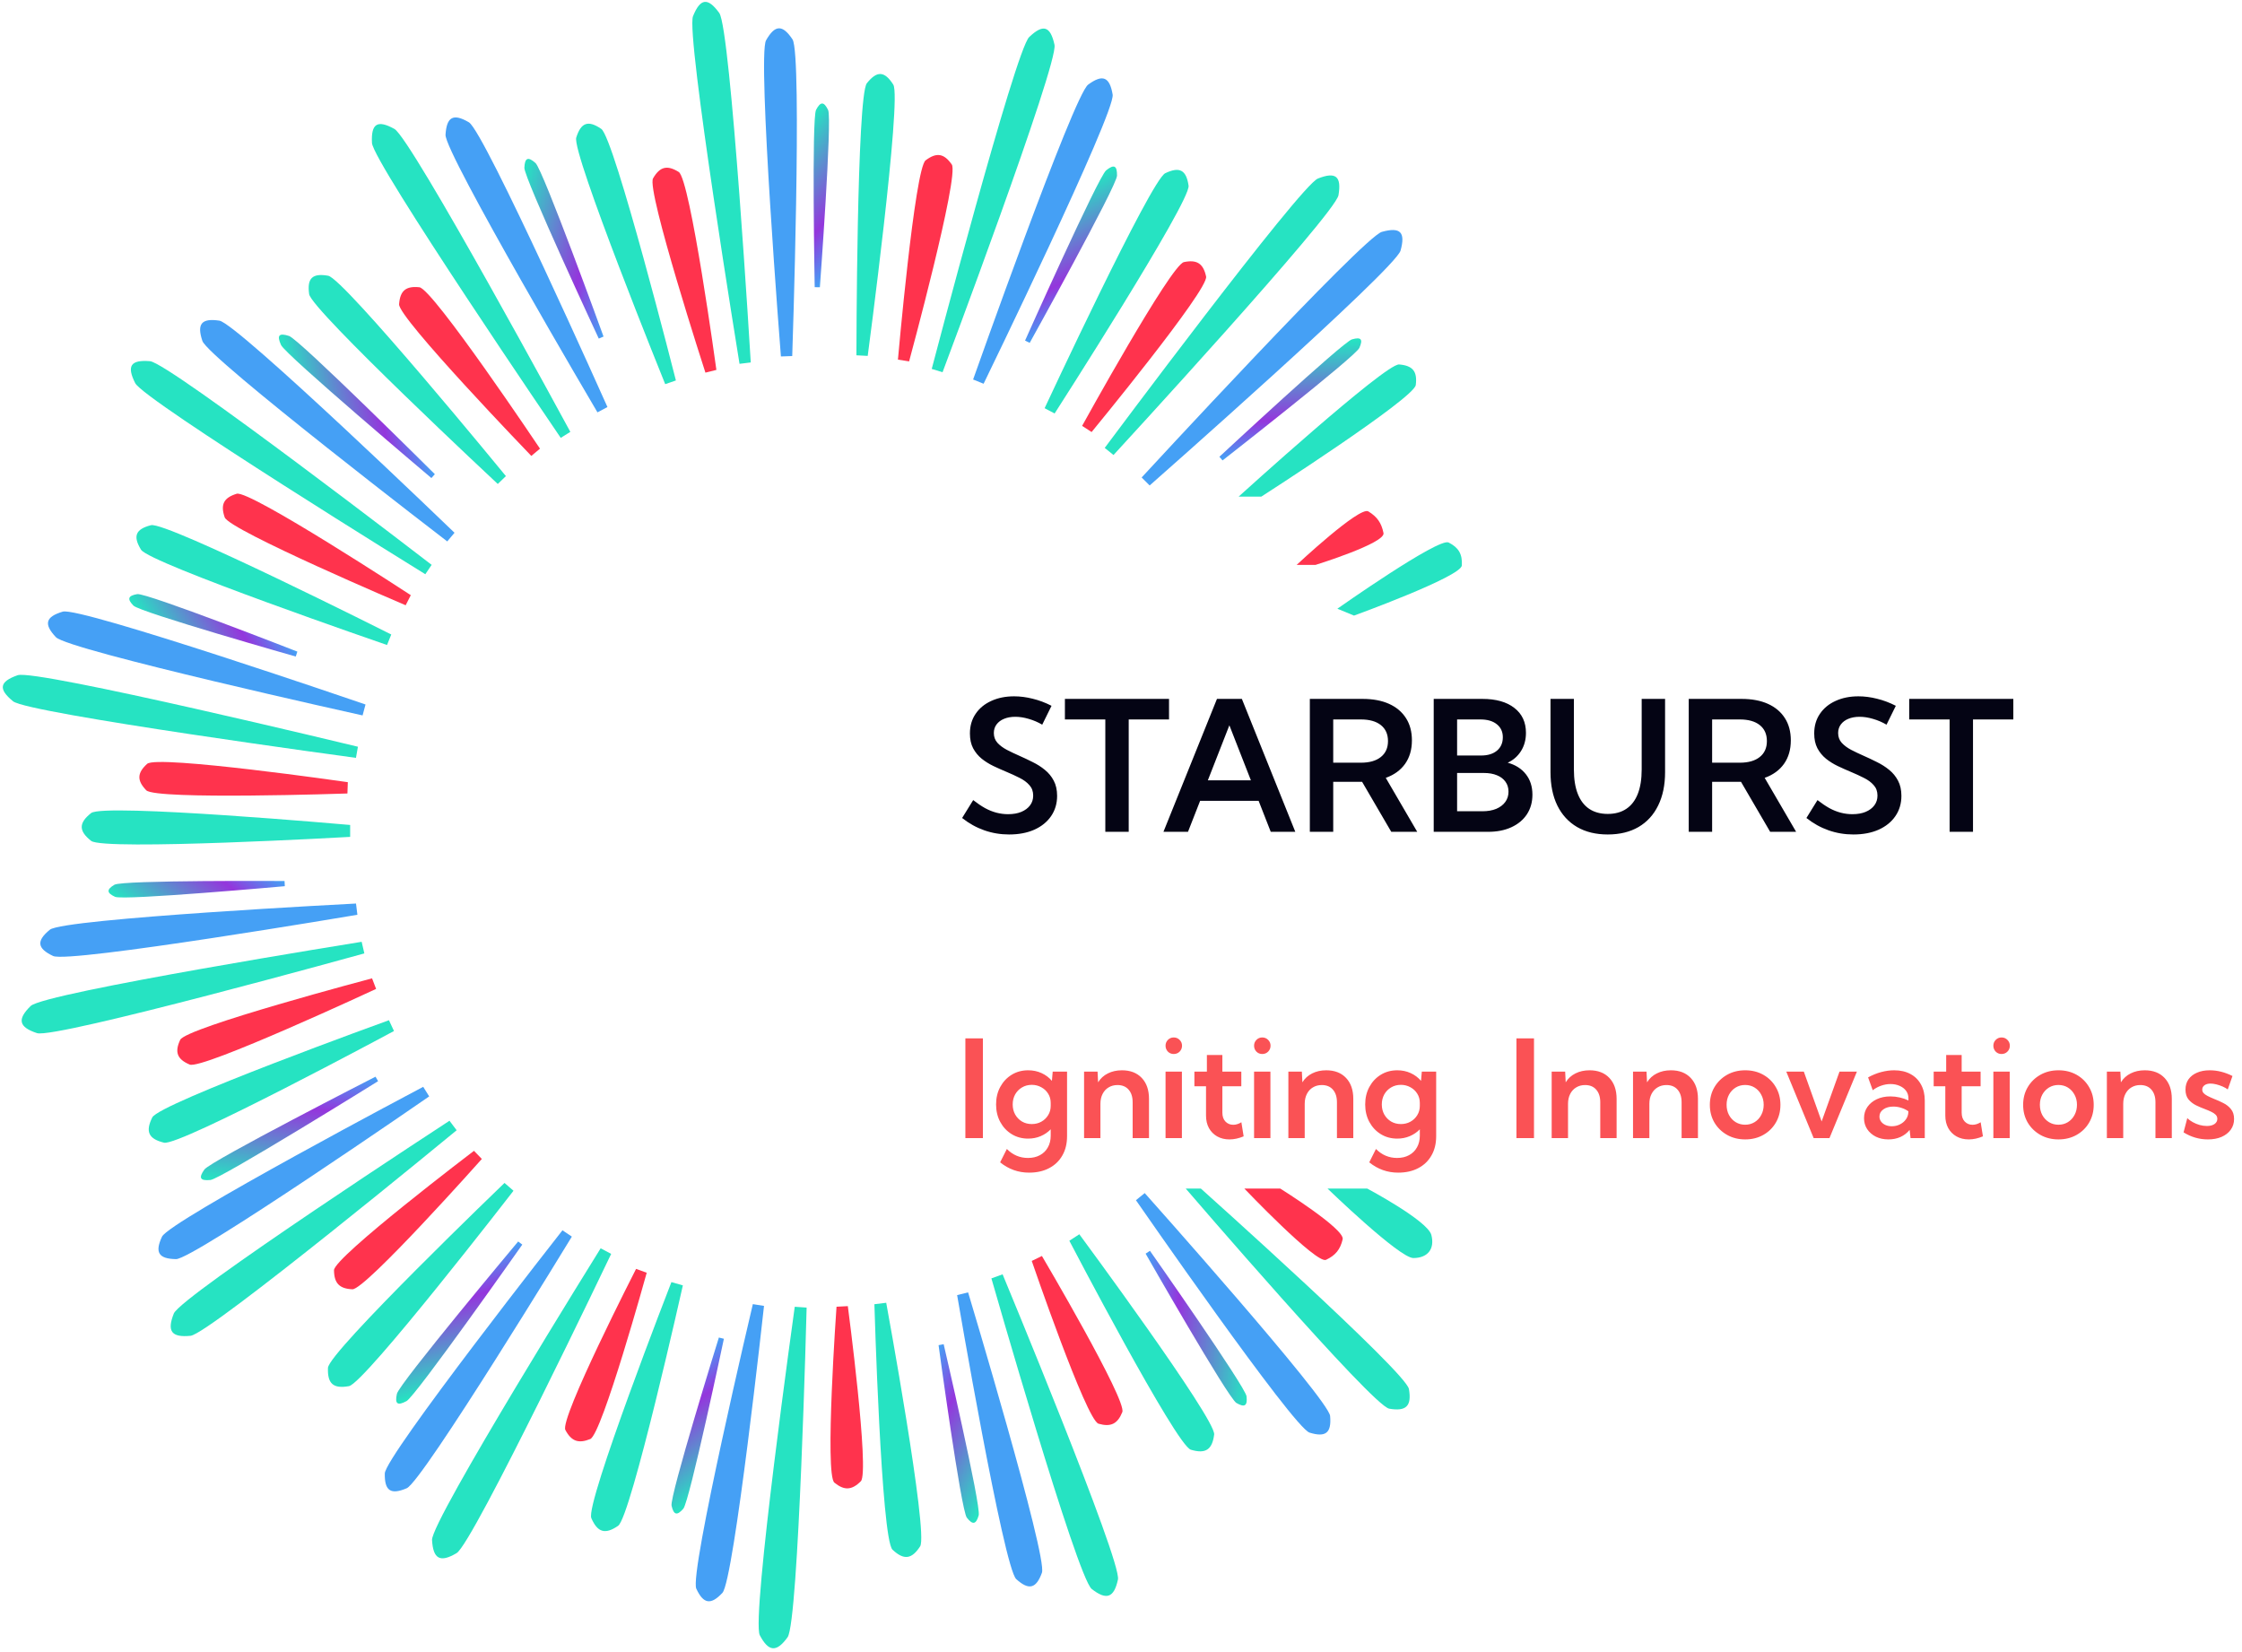<svg width="593" height="437" viewBox="0 0 593 437" fill="none" xmlns="http://www.w3.org/2000/svg">
<path d="M229.28 22.015C231.96 18.65 233.957 18.755 236.27 22.381C238.583 26.007 229.508 94.126 229.508 94.126L226.519 93.969C226.519 93.969 226.6 25.379 229.28 22.015Z" fill="#26E3C2"/>
<path d="M215.843 29.062C217.024 26.803 217.938 26.819 219.04 29.118C220.142 31.417 216.853 75.975 216.853 75.975L215.485 75.951C215.485 75.951 214.661 31.321 215.843 29.062Z" fill="url(#paint0_linear_91_92)"/>
<path d="M138.694 44.366C138.81 41.714 139.651 41.357 141.638 43.116C143.625 44.875 159.632 89.012 159.632 89.012L158.373 89.546C158.373 89.546 138.579 47.017 138.694 44.366Z" fill="url(#paint1_linear_91_92)"/>
<path d="M74.328 91.239C73.174 88.663 73.785 87.984 76.468 88.863C79.15 89.742 115.017 125.415 115.017 125.415L114.102 126.432C114.102 126.432 75.482 93.816 74.328 91.239Z" fill="url(#paint2_linear_91_92)"/>
<path d="M35.301 160.177C33.574 158.415 33.856 157.546 36.289 157.136C38.722 156.726 78.648 172.339 78.648 172.339L78.225 173.64C78.225 173.64 37.028 161.939 35.301 160.177Z" fill="url(#paint3_linear_91_92)"/>
<path d="M30.435 237.191C28.191 236.165 28.143 235.253 30.267 233.998C32.391 232.743 75.261 233.011 75.261 233.011L75.333 234.377C75.333 234.377 32.678 238.217 30.435 237.191Z" fill="url(#paint4_linear_91_92)"/>
<path d="M55.657 312.085C52.919 312.347 52.462 311.555 54.058 309.315C55.654 307.075 99.318 284.766 99.318 284.766L100.002 285.95C100.002 285.95 58.395 311.823 55.657 312.085Z" fill="url(#paint5_linear_91_92)"/>
<path d="M107.536 370.556C105.118 371.867 104.388 371.317 104.982 368.632C105.576 365.946 137.051 328.349 137.051 328.349L138.143 329.172C138.143 329.172 109.954 369.245 107.536 370.556Z" fill="url(#paint6_linear_91_92)"/>
<path d="M180.734 399.023C179.082 400.926 178.196 400.705 177.631 398.249C177.066 395.794 190.137 353.749 190.137 353.749L191.464 354.08C191.464 354.08 182.385 397.12 180.734 399.023Z" fill="url(#paint7_linear_91_92)"/>
<path d="M258.861 400.779C258.169 403.202 257.272 403.376 255.722 401.389C254.173 399.403 248.25 355.773 248.25 355.773L249.593 355.512C249.593 355.512 259.554 398.356 258.861 400.779Z" fill="url(#paint8_linear_91_92)"/>
<path d="M329.71 369.319C329.975 371.825 329.209 372.323 327.028 371.061C324.847 369.799 303.012 331.566 303.012 331.566L304.159 330.821C304.159 330.821 329.445 366.814 329.71 369.319Z" fill="url(#paint9_linear_91_92)"/>
<path d="M292.573 45.053C294.662 43.375 295.484 43.776 295.447 46.455C295.411 49.135 272.353 90.682 272.353 90.682L271.123 90.083C271.123 90.083 290.483 46.732 292.573 45.053Z" fill="url(#paint10_linear_91_92)"/>
<path d="M357.591 89.756C360.008 89.066 360.567 89.71 359.548 92.008C358.529 94.306 323.361 121.772 323.361 121.772L322.523 120.809C322.523 120.809 355.173 90.445 357.591 89.756Z" fill="url(#paint11_linear_91_92)"/>
<path d="M183.297 4.289C185.23 -0.491 187.214 -0.735 190.245 3.436C193.276 7.606 198.573 95.86 198.573 95.86L195.602 96.225C195.602 96.225 181.365 9.069 183.297 4.289Z" fill="#26E3C2"/>
<path d="M152.418 36.372C153.685 32.372 155.575 31.721 159.036 34.093C162.497 36.466 178.774 100.624 178.774 100.624L175.944 101.598C175.944 101.598 151.151 40.373 152.418 36.372Z" fill="#26E3C2"/>
<path d="M172.728 47.175C174.528 44.06 176.469 43.576 179.52 45.481C182.571 47.386 189.483 97.832 189.483 97.832L186.579 98.557C186.579 98.557 170.928 50.289 172.728 47.175Z" fill="#FF334D"/>
<path d="M244.826 42.403C247.7 40.239 249.675 40.552 251.739 43.498C253.804 46.443 240.455 95.58 240.455 95.58L237.499 95.112C237.499 95.112 241.951 44.566 244.826 42.403Z" fill="#FF334D"/>
<path d="M313.14 69.32C316.587 68.603 318.264 69.692 319.01 73.133C319.757 76.573 288.725 114.265 288.725 114.265L286.214 112.635C286.214 112.635 309.693 70.038 313.14 69.32Z" fill="#FF334D"/>
<path d="M105.559 80.474C105.812 76.885 107.344 75.6 110.922 75.975C114.499 76.349 142.826 118.66 142.826 118.66L140.533 120.584C140.533 120.584 105.307 84.062 105.559 80.474Z" fill="#FF334D"/>
<path d="M59.43 136.824C58.261 133.422 59.169 131.64 62.608 130.587C66.048 129.534 108.655 157.413 108.655 157.413L107.296 160.08C107.296 160.08 60.6 140.226 59.43 136.824Z" fill="#FF334D"/>
<path d="M38.683 209.014C36.185 206.425 36.255 204.426 38.927 202.018C41.599 199.61 91.997 206.871 91.997 206.871L91.892 209.862C91.892 209.862 41.181 211.603 38.683 209.014Z" fill="#FF334D"/>
<path d="M50.168 281.557C46.857 280.15 46.14 278.283 47.659 275.022C49.178 271.761 98.406 258.753 98.406 258.753L99.479 261.547C99.479 261.547 53.478 282.964 50.168 281.557Z" fill="#FF334D"/>
<path d="M93.204 340.991C89.769 340.833 88.38 339.394 88.342 335.956C88.304 332.517 125.366 304.369 125.366 304.369L127.445 306.522C127.445 306.522 96.64 341.149 93.204 340.991Z" fill="#FF334D"/>
<path d="M156.119 380.599C152.998 381.865 151.119 381.181 149.542 378.205C147.965 375.229 168.24 335.594 168.24 335.594L171.053 336.618C171.053 336.618 159.241 379.333 156.119 380.599Z" fill="#FF334D"/>
<path d="M227.686 391.766C225.307 394.151 223.31 394.256 220.695 392.132C218.081 390.009 221.258 345.603 221.258 345.603L224.248 345.446C224.248 345.446 230.064 389.381 227.686 391.766Z" fill="#FF334D"/>
<path d="M296.847 373.477C295.59 376.602 293.792 377.478 290.556 376.545C287.32 375.612 272.894 333.495 272.894 333.495L275.584 332.182C275.584 332.182 298.105 370.352 296.847 373.477Z" fill="#FF334D"/>
<path d="M355.13 327.763C354.496 330.466 353.237 332.02 350.725 333.203C348.213 334.385 329.116 314.346 329.116 314.346L338.614 314.346C338.614 314.346 355.764 325.06 355.13 327.763Z" fill="#FF334D"/>
<path d="M98.385 37.811C98.12 32.668 99.816 31.608 104.321 34.101C108.827 36.594 150.851 114.22 150.851 114.22L148.312 115.806C148.312 115.806 98.65 42.953 98.385 37.811Z" fill="#26E3C2"/>
<path d="M81.769 77.791C81.178 73.58 82.616 72.19 86.804 72.929C90.992 73.667 133.812 125.921 133.812 125.921L131.659 128.001C131.659 128.001 82.361 82.003 81.769 77.791Z" fill="#26E3C2"/>
<path d="M35.76 101.331C33.456 96.761 34.574 95.103 39.674 95.528C44.775 95.953 114.168 149.391 114.168 149.391L112.495 151.872C112.495 151.872 38.065 105.901 35.76 101.331Z" fill="#26E3C2"/>
<path d="M37.309 145.393C35.102 141.805 35.851 139.951 39.931 138.903C44.012 137.856 103.488 167.814 103.488 167.814L102.367 170.59C102.367 170.59 39.517 148.982 37.309 145.393Z" fill="#26E3C2"/>
<path d="M3.456 185.476C-0.51 182.238 -0.163 180.268 4.672 178.582C9.506 176.896 94.669 197.495 94.669 197.495L94.15 200.443C94.15 200.443 7.422 188.714 3.456 185.476Z" fill="#26E3C2"/>
<path d="M24.112 222.4C20.782 219.768 20.782 217.663 24.112 215.032C27.442 212.401 92.614 218.187 92.614 218.187V221.338C92.614 221.338 27.442 225.032 24.112 222.4Z" fill="#26E3C2"/>
<path d="M9.775 273.24C4.962 271.65 4.489 269.599 8.118 266.061C11.747 262.523 95.659 249.089 95.659 249.089L96.367 252.159C96.367 252.159 14.588 274.83 9.775 273.24Z" fill="#26E3C2"/>
<path d="M43.386 302.216C39.295 301.22 38.406 299.312 40.272 295.538C42.138 291.765 102.875 269.827 102.875 269.827L104.207 272.683C104.207 272.683 47.476 303.212 43.386 302.216Z" fill="#26E3C2"/>
<path d="M50.404 353.293C45.368 353.793 44.101 352.112 45.969 347.409C47.838 342.706 118.885 296.414 118.885 296.414L120.781 298.93C120.781 298.93 55.44 352.794 50.404 353.293Z" fill="#26E3C2"/>
<path d="M92.308 366.604C88.168 367.355 86.579 365.974 86.747 361.77C86.915 357.566 133.439 312.866 133.439 312.866L135.817 314.933C135.817 314.933 96.448 365.853 92.308 366.604Z" fill="#26E3C2"/>
<path d="M120.778 410.765C116.422 413.352 114.563 412.363 114.272 407.306C113.982 402.248 158.87 330.149 158.87 330.149L161.652 331.629C161.652 331.629 125.134 408.177 120.778 410.765Z" fill="#26E3C2"/>
<path d="M163.487 403.547C160.075 405.899 158.051 405.319 156.404 401.517C154.757 397.715 177.586 339.092 177.586 339.092L180.615 339.961C180.615 339.961 166.899 401.196 163.487 403.547Z" fill="#26E3C2"/>
<path d="M208.318 433.011C205.397 437.062 203.297 436.915 200.968 432.497C198.64 428.08 210.207 345.614 210.207 345.614L213.35 345.834C213.35 345.834 211.24 428.961 208.318 433.011Z" fill="#26E3C2"/>
<path d="M243.379 408.966C241.153 412.424 239.063 412.681 236.066 409.864C233.07 407.048 231.274 344.941 231.274 344.941L234.401 344.557C234.401 344.557 245.606 405.508 243.379 408.966Z" fill="#26E3C2"/>
<path d="M295.692 417.747C294.654 422.589 292.676 423.308 288.769 420.267C284.862 417.226 262.224 338.111 262.224 338.111L265.185 337.033C265.185 337.033 296.731 412.906 295.692 417.747Z" fill="#26E3C2"/>
<path d="M321.141 379.406C320.624 383.442 318.859 384.588 314.962 383.418C311.065 382.249 282.836 328.156 282.836 328.156L285.478 326.44C285.478 326.44 321.658 375.369 321.141 379.406Z" fill="#26E3C2"/>
<path d="M372.654 367.36C373.435 371.863 371.947 373.351 367.444 372.57C362.942 371.789 313.614 314.346 313.614 314.346L317.614 314.346C317.614 314.346 371.873 362.858 372.654 367.36Z" fill="#26E3C2"/>
<path d="M378.589 326.627C379.563 330.407 377.53 332.727 373.822 332.727C370.115 332.727 351.114 314.346 351.114 314.346L361.615 314.346C361.615 314.346 377.614 322.846 378.589 326.627Z" fill="#26E3C2"/>
<path d="M272.218 9.798C275.91 6.277 277.822 6.861 278.912 11.845C280.003 16.828 249.301 98.447 249.301 98.447L246.438 97.572C246.438 97.572 268.527 13.32 272.218 9.798Z" fill="#26E3C2"/>
<path d="M308.194 45.818C311.995 43.994 313.761 44.933 314.374 49.104C314.988 53.275 278.941 109.36 278.941 109.36L276.298 107.955C276.298 107.955 304.393 47.642 308.194 45.818Z" fill="#26E3C2"/>
<path d="M348.586 47.218C353.308 45.359 354.862 46.618 354.026 51.623C353.189 56.629 294.52 120.343 294.52 120.343L292.194 118.459C292.194 118.459 343.863 49.077 348.586 47.218Z" fill="#26E3C2"/>
<path d="M365.493 61.324C370.383 59.969 371.797 61.383 370.442 66.273C369.087 71.164 304.08 128.397 304.08 128.397L301.963 126.28C301.963 126.28 360.602 62.679 365.493 61.324Z" fill="#45A0F5"/>
<path d="M287.802 22.388C291.644 19.552 293.498 20.301 294.292 25.01C295.085 29.719 260.159 101.491 260.159 101.491L257.383 100.37C257.383 100.37 283.959 25.224 287.802 22.388Z" fill="#45A0F5"/>
<path d="M202.619 10.663C204.976 6.509 206.974 6.439 209.615 10.418C212.255 14.397 209.54 94.17 209.54 94.17L206.548 94.275C206.548 94.275 200.262 14.816 202.619 10.663Z" fill="#45A0F5"/>
<path d="M117.84 35.633C118.138 30.866 119.904 29.927 124.021 32.346C128.138 34.765 160.668 107.655 160.668 107.655L158.025 109.06C158.025 109.06 117.543 40.399 117.84 35.633Z" fill="#45A0F5"/>
<path d="M53.53 90.169C52.02 85.638 53.305 84.106 58.029 84.807C62.753 85.507 120.219 140.903 120.219 140.903L118.295 143.196C118.295 143.196 55.039 94.7 53.53 90.169Z" fill="#45A0F5"/>
<path d="M14.794 168.527C11.511 165.059 12.029 163.127 16.606 161.765C21.183 160.404 96.677 186.323 96.677 186.323L95.902 189.215C95.902 189.215 18.077 171.995 14.794 168.527Z" fill="#45A0F5"/>
<path d="M14.038 252.838C9.815 250.838 9.571 248.853 13.185 245.891C16.799 242.928 94.162 238.968 94.162 238.968L94.527 241.939C94.527 241.939 18.262 254.839 14.038 252.838Z" fill="#45A0F5"/>
<path d="M46.558 333.013C41.952 332.942 40.892 331.247 42.849 327.076C44.805 322.906 111.935 287.441 111.935 287.441L113.521 289.979C113.521 289.979 51.164 333.083 46.558 333.013Z" fill="#45A0F5"/>
<path d="M107.581 393.61C103.344 395.419 101.686 394.301 101.778 389.696C101.869 385.09 148.77 325.387 148.77 325.387L151.252 327.061C151.252 327.061 111.817 391.8 107.581 393.61Z" fill="#45A0F5"/>
<path d="M191.083 421.27C188.03 424.56 186.055 424.247 184.169 420.175C182.283 416.103 199.124 344.917 199.124 344.917L202.08 345.385C202.08 345.385 194.135 417.98 191.083 421.27Z" fill="#45A0F5"/>
<path d="M275.587 415.957C274.063 420.178 272.123 420.662 268.795 417.65C265.468 414.639 253.155 342.532 253.155 342.532L256.06 341.808C256.06 341.808 277.112 411.736 275.587 415.957Z" fill="#45A0F5"/>
<path d="M351.811 374.496C352.213 378.966 350.659 380.225 346.371 378.901C342.083 377.578 300.45 317.431 300.45 317.431L302.776 315.547C302.776 315.547 351.408 370.026 351.811 374.496Z" fill="#45A0F5"/>
<path d="M370.06 96.392C373.669 96.687 374.927 98.241 374.465 101.832C374.002 105.423 333.614 131.346 333.614 131.346L327.614 131.346C327.614 131.346 366.45 96.098 370.06 96.392Z" fill="#26E3C2"/>
<path d="M383.154 143.482C385.817 144.832 386.817 146.563 386.654 149.544C386.491 152.524 358.132 162.811 358.132 162.811L353.729 160.993C353.729 160.993 380.491 142.132 383.154 143.482Z" fill="#26E3C2"/>
<path d="M361.917 135.251C364.25 136.67 365.397 138.308 365.932 140.985C366.467 143.663 347.958 149.404 347.958 149.404L342.958 149.404C342.958 149.404 359.584 133.833 361.917 135.251Z" fill="#FF334D"/>
<path d="M254.477 216.344L257.406 211.609C258.484 212.453 259.523 213.156 260.523 213.719C261.523 214.266 262.531 214.672 263.547 214.938C264.562 215.203 265.594 215.336 266.641 215.336C267.984 215.336 269.148 215.133 270.133 214.727C271.133 214.305 271.906 213.727 272.453 212.992C273 212.258 273.273 211.398 273.273 210.414C273.273 209.305 272.938 208.383 272.266 207.648C271.609 206.898 270.742 206.258 269.664 205.727C268.586 205.18 267.43 204.648 266.195 204.133C265.07 203.664 263.93 203.156 262.773 202.609C261.633 202.062 260.594 201.414 259.656 200.664C258.719 199.898 257.961 198.977 257.383 197.898C256.82 196.82 256.539 195.516 256.539 193.984C256.539 192 257.039 190.273 258.039 188.805C259.039 187.32 260.422 186.18 262.188 185.383C263.953 184.57 265.969 184.164 268.234 184.164C269.828 184.164 271.461 184.375 273.133 184.797C274.82 185.203 276.484 185.828 278.125 186.672L275.664 191.664C274.555 191.008 273.375 190.5 272.125 190.141C270.875 189.766 269.68 189.578 268.539 189.578C267.414 189.578 266.422 189.758 265.562 190.117C264.719 190.461 264.055 190.961 263.57 191.617C263.102 192.258 262.867 193.008 262.867 193.867C262.867 194.883 263.18 195.742 263.805 196.445C264.445 197.148 265.281 197.773 266.312 198.32C267.344 198.852 268.445 199.375 269.617 199.891C270.789 200.406 271.961 200.961 273.133 201.555C274.32 202.133 275.398 202.82 276.367 203.617C277.352 204.414 278.133 205.367 278.711 206.477C279.305 207.586 279.602 208.922 279.602 210.484C279.602 212.516 279.07 214.305 278.008 215.852C276.961 217.383 275.484 218.578 273.578 219.438C271.672 220.281 269.445 220.703 266.898 220.703C264.617 220.703 262.43 220.336 260.336 219.602C258.242 218.867 256.289 217.781 254.477 216.344ZM298.539 220H292.352V190.281H281.664V184.844H309.203V190.281H298.539V220ZM314.219 220H307.727L321.883 184.844H328.469L342.602 220H336.109L332.898 211.797H317.43L314.219 220ZM319.469 206.383H330.859L325.164 191.828L319.469 206.383ZM374.852 220H367.984L360.273 206.781H352.633V220H346.445V184.844H360.391C363.125 184.844 365.461 185.281 367.398 186.156C369.336 187.031 370.828 188.289 371.875 189.93C372.922 191.555 373.445 193.516 373.445 195.812C373.445 198.25 372.844 200.32 371.641 202.023C370.438 203.711 368.734 204.945 366.531 205.727L374.852 220ZM352.633 201.719H359.945C362.211 201.719 363.969 201.219 365.219 200.219C366.484 199.219 367.117 197.812 367.117 196C367.117 194.188 366.492 192.781 365.242 191.781C363.992 190.781 362.227 190.281 359.945 190.281H352.633V201.719ZM379.211 220V184.844H392.055C395.68 184.844 398.508 185.641 400.539 187.234C402.586 188.812 403.609 191.008 403.609 193.82C403.609 195.648 403.172 197.258 402.297 198.648C401.422 200.023 400.25 201.047 398.781 201.719C400.828 202.281 402.43 203.297 403.586 204.766C404.742 206.234 405.32 208.039 405.32 210.18C405.32 212.148 404.836 213.875 403.867 215.359C402.898 216.828 401.531 217.969 399.766 218.781C398.016 219.594 395.953 220 393.578 220H379.211ZM385.398 199.82H391.727C393.508 199.82 394.914 199.391 395.945 198.531C396.977 197.656 397.492 196.477 397.492 194.992C397.492 193.539 396.961 192.391 395.898 191.547C394.852 190.703 393.414 190.281 391.586 190.281H385.398V199.82ZM385.398 214.562H392.078C393.484 214.562 394.703 214.352 395.734 213.93C396.766 213.492 397.562 212.891 398.125 212.125C398.703 211.344 398.992 210.43 398.992 209.383C398.992 208.367 398.727 207.492 398.195 206.758C397.664 206.008 396.914 205.438 395.945 205.047C394.977 204.641 393.82 204.438 392.477 204.438H385.398V214.562ZM440.406 184.844V204.227C440.406 207.633 439.797 210.57 438.578 213.039C437.375 215.508 435.641 217.406 433.375 218.734C431.109 220.047 428.398 220.703 425.242 220.703C422.102 220.703 419.398 220.047 417.133 218.734C414.867 217.406 413.125 215.508 411.906 213.039C410.703 210.57 410.102 207.633 410.102 204.227V184.844H416.289V203.523C416.289 206.07 416.633 208.219 417.32 209.969C418.008 211.719 419.016 213.039 420.344 213.93C421.688 214.82 423.32 215.266 425.242 215.266C427.18 215.266 428.812 214.82 430.141 213.93C431.484 213.039 432.5 211.719 433.188 209.969C433.875 208.219 434.219 206.07 434.219 203.523V184.844H440.406ZM475.07 220H468.203L460.492 206.781H452.852V220H446.664V184.844H460.609C463.344 184.844 465.68 185.281 467.617 186.156C469.555 187.031 471.047 188.289 472.094 189.93C473.141 191.555 473.664 193.516 473.664 195.812C473.664 198.25 473.062 200.32 471.859 202.023C470.656 203.711 468.953 204.945 466.75 205.727L475.07 220ZM452.852 201.719H460.164C462.43 201.719 464.188 201.219 465.438 200.219C466.703 199.219 467.336 197.812 467.336 196C467.336 194.188 466.711 192.781 465.461 191.781C464.211 190.781 462.445 190.281 460.164 190.281H452.852V201.719ZM477.789 216.344L480.719 211.609C481.797 212.453 482.836 213.156 483.836 213.719C484.836 214.266 485.844 214.672 486.859 214.938C487.875 215.203 488.906 215.336 489.953 215.336C491.297 215.336 492.461 215.133 493.445 214.727C494.445 214.305 495.219 213.727 495.766 212.992C496.312 212.258 496.586 211.398 496.586 210.414C496.586 209.305 496.25 208.383 495.578 207.648C494.922 206.898 494.055 206.258 492.977 205.727C491.898 205.18 490.742 204.648 489.508 204.133C488.383 203.664 487.242 203.156 486.086 202.609C484.945 202.062 483.906 201.414 482.969 200.664C482.031 199.898 481.273 198.977 480.695 197.898C480.133 196.82 479.852 195.516 479.852 193.984C479.852 192 480.352 190.273 481.352 188.805C482.352 187.32 483.734 186.18 485.5 185.383C487.266 184.57 489.281 184.164 491.547 184.164C493.141 184.164 494.773 184.375 496.445 184.797C498.133 185.203 499.797 185.828 501.438 186.672L498.977 191.664C497.867 191.008 496.688 190.5 495.438 190.141C494.188 189.766 492.992 189.578 491.852 189.578C490.727 189.578 489.734 189.758 488.875 190.117C488.031 190.461 487.367 190.961 486.883 191.617C486.414 192.258 486.18 193.008 486.18 193.867C486.18 194.883 486.492 195.742 487.117 196.445C487.758 197.148 488.594 197.773 489.625 198.32C490.656 198.852 491.758 199.375 492.93 199.891C494.102 200.406 495.273 200.961 496.445 201.555C497.633 202.133 498.711 202.82 499.68 203.617C500.664 204.414 501.445 205.367 502.023 206.477C502.617 207.586 502.914 208.922 502.914 210.484C502.914 212.516 502.383 214.305 501.32 215.852C500.273 217.383 498.797 218.578 496.891 219.438C494.984 220.281 492.758 220.703 490.211 220.703C487.93 220.703 485.742 220.336 483.648 219.602C481.555 218.867 479.602 217.781 477.789 216.344ZM521.852 220H515.664V190.281H504.977V184.844H532.516V190.281H521.852V220Z" fill="#040414"/>
<path d="M255.338 301V274.633H259.979V301H255.338ZM271.949 301.141C270.32 301.141 268.867 300.748 267.59 299.963C266.312 299.178 265.305 298.105 264.566 296.746C263.828 295.375 263.459 293.828 263.459 292.105C263.459 290.371 263.828 288.824 264.566 287.465C265.305 286.105 266.312 285.033 267.59 284.248C268.867 283.463 270.32 283.07 271.949 283.07C273.227 283.07 274.404 283.316 275.482 283.809C276.561 284.301 277.475 284.986 278.225 285.865L278.436 283.422H282.232V300.525C282.232 302.471 281.816 304.164 280.984 305.605C280.164 307.047 279.004 308.16 277.504 308.945C276.004 309.742 274.229 310.141 272.178 310.141C269.33 310.141 266.781 309.232 264.531 307.416L266.307 303.883C267.877 305.465 269.74 306.256 271.896 306.256C273.115 306.256 274.17 306.01 275.061 305.518C275.963 305.037 276.66 304.352 277.152 303.461C277.656 302.582 277.908 301.551 277.908 300.367V298.68C277.158 299.453 276.273 300.057 275.254 300.49C274.234 300.924 273.133 301.141 271.949 301.141ZM272.898 297.291C273.824 297.291 274.662 297.086 275.412 296.676C276.174 296.254 276.777 295.68 277.223 294.953C277.68 294.227 277.908 293.4 277.908 292.475V291.701C277.908 290.775 277.68 289.955 277.223 289.24C276.777 288.525 276.174 287.963 275.412 287.553C274.65 287.131 273.812 286.92 272.898 286.92C271.938 286.92 271.076 287.148 270.314 287.605C269.553 288.051 268.949 288.666 268.504 289.451C268.07 290.236 267.854 291.121 267.854 292.105C267.854 293.09 268.07 293.975 268.504 294.76C268.949 295.545 269.553 296.166 270.314 296.623C271.076 297.068 271.938 297.291 272.898 297.291ZM303.906 301H299.582V291.525C299.582 290.107 299.225 288.994 298.51 288.186C297.807 287.377 296.828 286.973 295.574 286.973C294.695 286.973 293.916 287.178 293.236 287.588C292.557 287.986 292.023 288.561 291.637 289.311C291.25 290.061 291.057 290.934 291.057 291.93V301H286.732V283.422H290.301L290.441 286.252C291.074 285.221 291.936 284.436 293.025 283.896C294.115 283.346 295.357 283.07 296.752 283.07C298.967 283.07 300.713 283.744 301.99 285.092C303.268 286.439 303.906 288.285 303.906 290.629V301ZM310.445 278.764C309.836 278.764 309.32 278.553 308.898 278.131C308.488 277.697 308.283 277.176 308.283 276.566C308.283 275.969 308.488 275.459 308.898 275.037C309.32 274.604 309.836 274.387 310.445 274.387C311.066 274.387 311.588 274.604 312.01 275.037C312.432 275.459 312.643 275.969 312.643 276.566C312.643 277.176 312.432 277.697 312.01 278.131C311.588 278.553 311.066 278.764 310.445 278.764ZM312.607 301H308.283V283.422H312.607V301ZM328.938 300.543C327.648 301.082 326.4 301.352 325.193 301.352C323.963 301.352 322.879 301.088 321.941 300.561C321.016 300.033 320.289 299.301 319.762 298.363C319.246 297.414 318.988 296.312 318.988 295.059V287.289H315.912V283.422H319.217V279.027H323.312V283.422H328.322V287.289H323.312V294.268C323.312 295.264 323.582 296.049 324.121 296.623C324.672 297.197 325.357 297.484 326.178 297.484C326.904 297.484 327.625 297.262 328.34 296.816L328.938 300.543ZM333.859 278.764C333.25 278.764 332.734 278.553 332.312 278.131C331.902 277.697 331.697 277.176 331.697 276.566C331.697 275.969 331.902 275.459 332.312 275.037C332.734 274.604 333.25 274.387 333.859 274.387C334.48 274.387 335.002 274.604 335.424 275.037C335.846 275.459 336.057 275.969 336.057 276.566C336.057 277.176 335.846 277.697 335.424 278.131C335.002 278.553 334.48 278.764 333.859 278.764ZM336.021 301H331.697V283.422H336.021V301ZM357.941 301H353.617V291.525C353.617 290.107 353.26 288.994 352.545 288.186C351.842 287.377 350.863 286.973 349.609 286.973C348.73 286.973 347.951 287.178 347.271 287.588C346.592 287.986 346.059 288.561 345.672 289.311C345.285 290.061 345.092 290.934 345.092 291.93V301H340.768V283.422H344.336L344.477 286.252C345.109 285.221 345.971 284.436 347.061 283.896C348.15 283.346 349.393 283.07 350.787 283.07C353.002 283.07 354.748 283.744 356.025 285.092C357.303 286.439 357.941 288.285 357.941 290.629V301ZM369.578 301.141C367.949 301.141 366.496 300.748 365.219 299.963C363.941 299.178 362.934 298.105 362.195 296.746C361.457 295.375 361.088 293.828 361.088 292.105C361.088 290.371 361.457 288.824 362.195 287.465C362.934 286.105 363.941 285.033 365.219 284.248C366.496 283.463 367.949 283.07 369.578 283.07C370.855 283.07 372.033 283.316 373.111 283.809C374.189 284.301 375.104 284.986 375.854 285.865L376.064 283.422H379.861V300.525C379.861 302.471 379.445 304.164 378.613 305.605C377.793 307.047 376.633 308.16 375.133 308.945C373.633 309.742 371.857 310.141 369.807 310.141C366.959 310.141 364.41 309.232 362.16 307.416L363.936 303.883C365.506 305.465 367.369 306.256 369.525 306.256C370.744 306.256 371.799 306.01 372.689 305.518C373.592 305.037 374.289 304.352 374.781 303.461C375.285 302.582 375.537 301.551 375.537 300.367V298.68C374.787 299.453 373.902 300.057 372.883 300.49C371.863 300.924 370.762 301.141 369.578 301.141ZM370.527 297.291C371.453 297.291 372.291 297.086 373.041 296.676C373.803 296.254 374.406 295.68 374.852 294.953C375.309 294.227 375.537 293.4 375.537 292.475V291.701C375.537 290.775 375.309 289.955 374.852 289.24C374.406 288.525 373.803 287.963 373.041 287.553C372.279 287.131 371.441 286.92 370.527 286.92C369.566 286.92 368.705 287.148 367.943 287.605C367.182 288.051 366.578 288.666 366.133 289.451C365.699 290.236 365.482 291.121 365.482 292.105C365.482 293.09 365.699 293.975 366.133 294.76C366.578 295.545 367.182 296.166 367.943 296.623C368.705 297.068 369.566 297.291 370.527 297.291ZM401.096 301V274.633H405.736V301H401.096ZM427.586 301H423.262V291.525C423.262 290.107 422.904 288.994 422.189 288.186C421.486 287.377 420.508 286.973 419.254 286.973C418.375 286.973 417.596 287.178 416.916 287.588C416.236 287.986 415.703 288.561 415.316 289.311C414.93 290.061 414.736 290.934 414.736 291.93V301H410.412V283.422H413.98L414.121 286.252C414.754 285.221 415.615 284.436 416.705 283.896C417.795 283.346 419.037 283.07 420.432 283.07C422.646 283.07 424.393 283.744 425.67 285.092C426.947 286.439 427.586 288.285 427.586 290.629V301ZM449.102 301H444.777V291.525C444.777 290.107 444.42 288.994 443.705 288.186C443.002 287.377 442.023 286.973 440.77 286.973C439.891 286.973 439.111 287.178 438.432 287.588C437.752 287.986 437.219 288.561 436.832 289.311C436.445 290.061 436.252 290.934 436.252 291.93V301H431.928V283.422H435.496L435.637 286.252C436.27 285.221 437.131 284.436 438.221 283.896C439.311 283.346 440.553 283.07 441.947 283.07C444.162 283.07 445.908 283.744 447.186 285.092C448.463 286.439 449.102 288.285 449.102 290.629V301ZM461.6 301.352C459.818 301.352 458.219 300.953 456.801 300.156C455.395 299.359 454.281 298.275 453.461 296.904C452.652 295.521 452.248 293.957 452.248 292.211C452.248 290.465 452.652 288.906 453.461 287.535C454.281 286.152 455.395 285.062 456.801 284.266C458.219 283.469 459.818 283.07 461.6 283.07C463.393 283.07 464.992 283.469 466.398 284.266C467.805 285.062 468.906 286.152 469.703 287.535C470.512 288.906 470.916 290.465 470.916 292.211C470.916 293.957 470.512 295.521 469.703 296.904C468.906 298.275 467.805 299.359 466.398 300.156C464.992 300.953 463.393 301.352 461.6 301.352ZM461.582 297.467C462.52 297.467 463.357 297.238 464.096 296.781C464.834 296.324 465.414 295.697 465.836 294.9C466.27 294.104 466.486 293.201 466.486 292.193C466.486 291.197 466.27 290.307 465.836 289.521C465.414 288.725 464.834 288.098 464.096 287.641C463.357 287.184 462.52 286.955 461.582 286.955C460.656 286.955 459.818 287.184 459.068 287.641C458.33 288.098 457.744 288.725 457.311 289.521C456.889 290.307 456.678 291.197 456.678 292.193C456.678 293.201 456.889 294.104 457.311 294.9C457.744 295.697 458.33 296.324 459.068 296.781C459.818 297.238 460.656 297.467 461.582 297.467ZM491.148 283.422L483.889 301H479.705L472.463 283.422H477.104L481.814 296.605L486.543 283.422H491.148ZM509.096 301H505.334L505.088 298.838C504.443 299.635 503.641 300.256 502.68 300.701C501.719 301.135 500.652 301.352 499.48 301.352C498.238 301.352 497.131 301.111 496.158 300.631C495.186 300.139 494.418 299.471 493.855 298.627C493.305 297.783 493.029 296.822 493.029 295.744C493.029 294.607 493.328 293.611 493.926 292.756C494.535 291.889 495.361 291.209 496.404 290.717C497.459 290.225 498.66 289.979 500.008 289.979C500.828 289.979 501.648 290.072 502.469 290.26C503.301 290.447 504.068 290.711 504.771 291.051V290.488C504.771 289.715 504.561 289.047 504.139 288.484C503.717 287.922 503.148 287.488 502.434 287.184C501.719 286.867 500.916 286.709 500.025 286.709C499.217 286.709 498.408 286.85 497.6 287.131C496.791 287.4 496.035 287.805 495.332 288.344L494.102 284.951C495.227 284.33 496.375 283.861 497.547 283.545C498.73 283.229 499.885 283.07 501.01 283.07C502.662 283.07 504.092 283.398 505.299 284.055C506.506 284.699 507.438 285.625 508.094 286.832C508.762 288.027 509.096 289.439 509.096 291.068V301ZM500.377 297.871C501.139 297.871 501.842 297.713 502.486 297.396C503.143 297.08 503.676 296.641 504.086 296.078C504.508 295.504 504.73 294.848 504.754 294.109V293.916C504.203 293.518 503.582 293.213 502.891 293.002C502.199 292.779 501.502 292.668 500.799 292.668C499.721 292.668 498.836 292.914 498.145 293.406C497.453 293.887 497.107 294.52 497.107 295.305C497.107 295.785 497.248 296.225 497.529 296.623C497.811 297.01 498.197 297.314 498.689 297.537C499.193 297.76 499.756 297.871 500.377 297.871ZM524.477 300.543C523.188 301.082 521.939 301.352 520.732 301.352C519.502 301.352 518.418 301.088 517.48 300.561C516.555 300.033 515.828 299.301 515.301 298.363C514.785 297.414 514.527 296.312 514.527 295.059V287.289H511.451V283.422H514.756V279.027H518.852V283.422H523.861V287.289H518.852V294.268C518.852 295.264 519.121 296.049 519.66 296.623C520.211 297.197 520.896 297.484 521.717 297.484C522.443 297.484 523.164 297.262 523.879 296.816L524.477 300.543ZM529.398 278.764C528.789 278.764 528.273 278.553 527.852 278.131C527.441 277.697 527.236 277.176 527.236 276.566C527.236 275.969 527.441 275.459 527.852 275.037C528.273 274.604 528.789 274.387 529.398 274.387C530.02 274.387 530.541 274.604 530.963 275.037C531.385 275.459 531.596 275.969 531.596 276.566C531.596 277.176 531.385 277.697 530.963 278.131C530.541 278.553 530.02 278.764 529.398 278.764ZM531.561 301H527.236V283.422H531.561V301ZM544.463 301.352C542.682 301.352 541.082 300.953 539.664 300.156C538.258 299.359 537.145 298.275 536.324 296.904C535.516 295.521 535.111 293.957 535.111 292.211C535.111 290.465 535.516 288.906 536.324 287.535C537.145 286.152 538.258 285.062 539.664 284.266C541.082 283.469 542.682 283.07 544.463 283.07C546.256 283.07 547.855 283.469 549.262 284.266C550.668 285.062 551.77 286.152 552.566 287.535C553.375 288.906 553.779 290.465 553.779 292.211C553.779 293.957 553.375 295.521 552.566 296.904C551.77 298.275 550.668 299.359 549.262 300.156C547.855 300.953 546.256 301.352 544.463 301.352ZM544.445 297.467C545.383 297.467 546.221 297.238 546.959 296.781C547.697 296.324 548.277 295.697 548.699 294.9C549.133 294.104 549.35 293.201 549.35 292.193C549.35 291.197 549.133 290.307 548.699 289.521C548.277 288.725 547.697 288.098 546.959 287.641C546.221 287.184 545.383 286.955 544.445 286.955C543.52 286.955 542.682 287.184 541.932 287.641C541.193 288.098 540.607 288.725 540.174 289.521C539.752 290.307 539.541 291.197 539.541 292.193C539.541 293.201 539.752 294.104 540.174 294.9C540.607 295.697 541.193 296.324 541.932 296.781C542.682 297.238 543.52 297.467 544.445 297.467ZM574.434 301H570.109V291.525C570.109 290.107 569.752 288.994 569.037 288.186C568.334 287.377 567.355 286.973 566.102 286.973C565.223 286.973 564.443 287.178 563.764 287.588C563.084 287.986 562.551 288.561 562.164 289.311C561.777 290.061 561.584 290.934 561.584 291.93V301H557.26V283.422H560.828L560.969 286.252C561.602 285.221 562.463 284.436 563.553 283.896C564.643 283.346 565.885 283.07 567.279 283.07C569.494 283.07 571.24 283.744 572.518 285.092C573.795 286.439 574.434 288.285 574.434 290.629V301ZM577.545 299.488L578.529 295.727C578.916 296.113 579.396 296.465 579.971 296.781C580.545 297.098 581.154 297.35 581.799 297.537C582.455 297.713 583.094 297.801 583.715 297.801C584.547 297.801 585.215 297.631 585.719 297.291C586.223 296.939 586.475 296.482 586.475 295.92C586.475 295.475 586.322 295.105 586.018 294.812C585.713 294.508 585.314 294.244 584.822 294.021C584.33 293.787 583.791 293.559 583.205 293.336C582.432 293.055 581.646 292.721 580.85 292.334C580.053 291.936 579.385 291.414 578.846 290.77C578.318 290.113 578.055 289.246 578.055 288.168C578.055 287.125 578.318 286.223 578.846 285.461C579.385 284.699 580.135 284.113 581.096 283.703C582.057 283.281 583.176 283.07 584.453 283.07C586.469 283.07 588.479 283.574 590.482 284.582L589.234 288.133C588.859 287.852 588.402 287.594 587.863 287.359C587.324 287.125 586.773 286.938 586.211 286.797C585.648 286.656 585.139 286.586 584.682 286.586C584.014 286.586 583.48 286.732 583.082 287.025C582.684 287.318 582.484 287.705 582.484 288.186C582.484 288.514 582.596 288.812 582.818 289.082C583.041 289.34 583.387 289.592 583.855 289.838C584.324 290.084 584.928 290.359 585.666 290.664C586.463 290.969 587.26 291.326 588.057 291.736C588.865 292.135 589.539 292.668 590.078 293.336C590.629 293.992 590.904 294.865 590.904 295.955C590.904 297.033 590.611 297.977 590.025 298.785C589.451 299.594 588.643 300.227 587.6 300.684C586.568 301.129 585.361 301.352 583.979 301.352C581.682 301.352 579.537 300.73 577.545 299.488Z" fill="#FA5255"/>
<defs>
<linearGradient id="paint0_linear_91_92" x1="216.219" y1="76.155" x2="192.997" y2="56.494" gradientUnits="userSpaceOnUse">
<stop stop-color="#45A0F5"/>
<stop offset="0.321" stop-color="#9436DC"/>
<stop offset="1" stop-color="#26E3C2"/>
</linearGradient>
<linearGradient id="paint1_linear_91_92" x1="159.13" y1="89.443" x2="129.148" y2="81.485" gradientUnits="userSpaceOnUse">
<stop stop-color="#45A0F5"/>
<stop offset="0.321" stop-color="#9436DC"/>
<stop offset="1" stop-color="#26E3C2"/>
</linearGradient>
<linearGradient id="paint2_linear_91_92" x1="114.756" y1="126.029" x2="83.609" y2="132.758" gradientUnits="userSpaceOnUse">
<stop stop-color="#45A0F5"/>
<stop offset="0.321" stop-color="#9436DC"/>
<stop offset="1" stop-color="#26E3C2"/>
</linearGradient>
<linearGradient id="paint3_linear_91_92" x1="78.627" y1="172.996" x2="53.143" y2="188.66" gradientUnits="userSpaceOnUse">
<stop stop-color="#45A0F5"/>
<stop offset="0.321" stop-color="#9436DC"/>
<stop offset="1" stop-color="#26E3C2"/>
</linearGradient>
<linearGradient id="paint4_linear_91_92" x1="75.477" y1="233.631" x2="57.299" y2="257.388" gradientUnits="userSpaceOnUse">
<stop stop-color="#45A0F5"/>
<stop offset="0.321" stop-color="#9436DC"/>
<stop offset="1" stop-color="#26E3C2"/>
</linearGradient>
<linearGradient id="paint5_linear_91_92" x1="99.815" y1="285.207" x2="96.157" y2="316.514" gradientUnits="userSpaceOnUse">
<stop stop-color="#45A0F5"/>
<stop offset="0.321" stop-color="#9436DC"/>
<stop offset="1" stop-color="#26E3C2"/>
</linearGradient>
<linearGradient id="paint6_linear_91_92" x1="137.681" y1="328.562" x2="146.547" y2="358.808" gradientUnits="userSpaceOnUse">
<stop stop-color="#45A0F5"/>
<stop offset="0.321" stop-color="#9436DC"/>
<stop offset="1" stop-color="#26E3C2"/>
</linearGradient>
<linearGradient id="paint7_linear_91_92" x1="190.795" y1="353.719" x2="208.715" y2="378.086" gradientUnits="userSpaceOnUse">
<stop stop-color="#45A0F5"/>
<stop offset="0.321" stop-color="#9436DC"/>
<stop offset="1" stop-color="#26E3C2"/>
</linearGradient>
<linearGradient id="paint8_linear_91_92" x1="248.834" y1="355.468" x2="275.373" y2="369.978" gradientUnits="userSpaceOnUse">
<stop stop-color="#45A0F5"/>
<stop offset="0.321" stop-color="#9436DC"/>
<stop offset="1" stop-color="#26E3C2"/>
</linearGradient>
<linearGradient id="paint9_linear_91_92" x1="303.439" y1="331.064" x2="333.48" y2="334.576" gradientUnits="userSpaceOnUse">
<stop stop-color="#45A0F5"/>
<stop offset="0.321" stop-color="#9436DC"/>
<stop offset="1" stop-color="#26E3C2"/>
</linearGradient>
<linearGradient id="paint10_linear_91_92" x1="271.697" y1="90.588" x2="257.808" y2="62.695" gradientUnits="userSpaceOnUse">
<stop stop-color="#45A0F5"/>
<stop offset="0.321" stop-color="#9436DC"/>
<stop offset="1" stop-color="#26E3C2"/>
</linearGradient>
<linearGradient id="paint11_linear_91_92" x1="322.83" y1="121.453" x2="320.977" y2="92.367" gradientUnits="userSpaceOnUse">
<stop stop-color="#45A0F5"/>
<stop offset="0.321" stop-color="#9436DC"/>
<stop offset="1" stop-color="#26E3C2"/>
</linearGradient>
</defs>
</svg>
